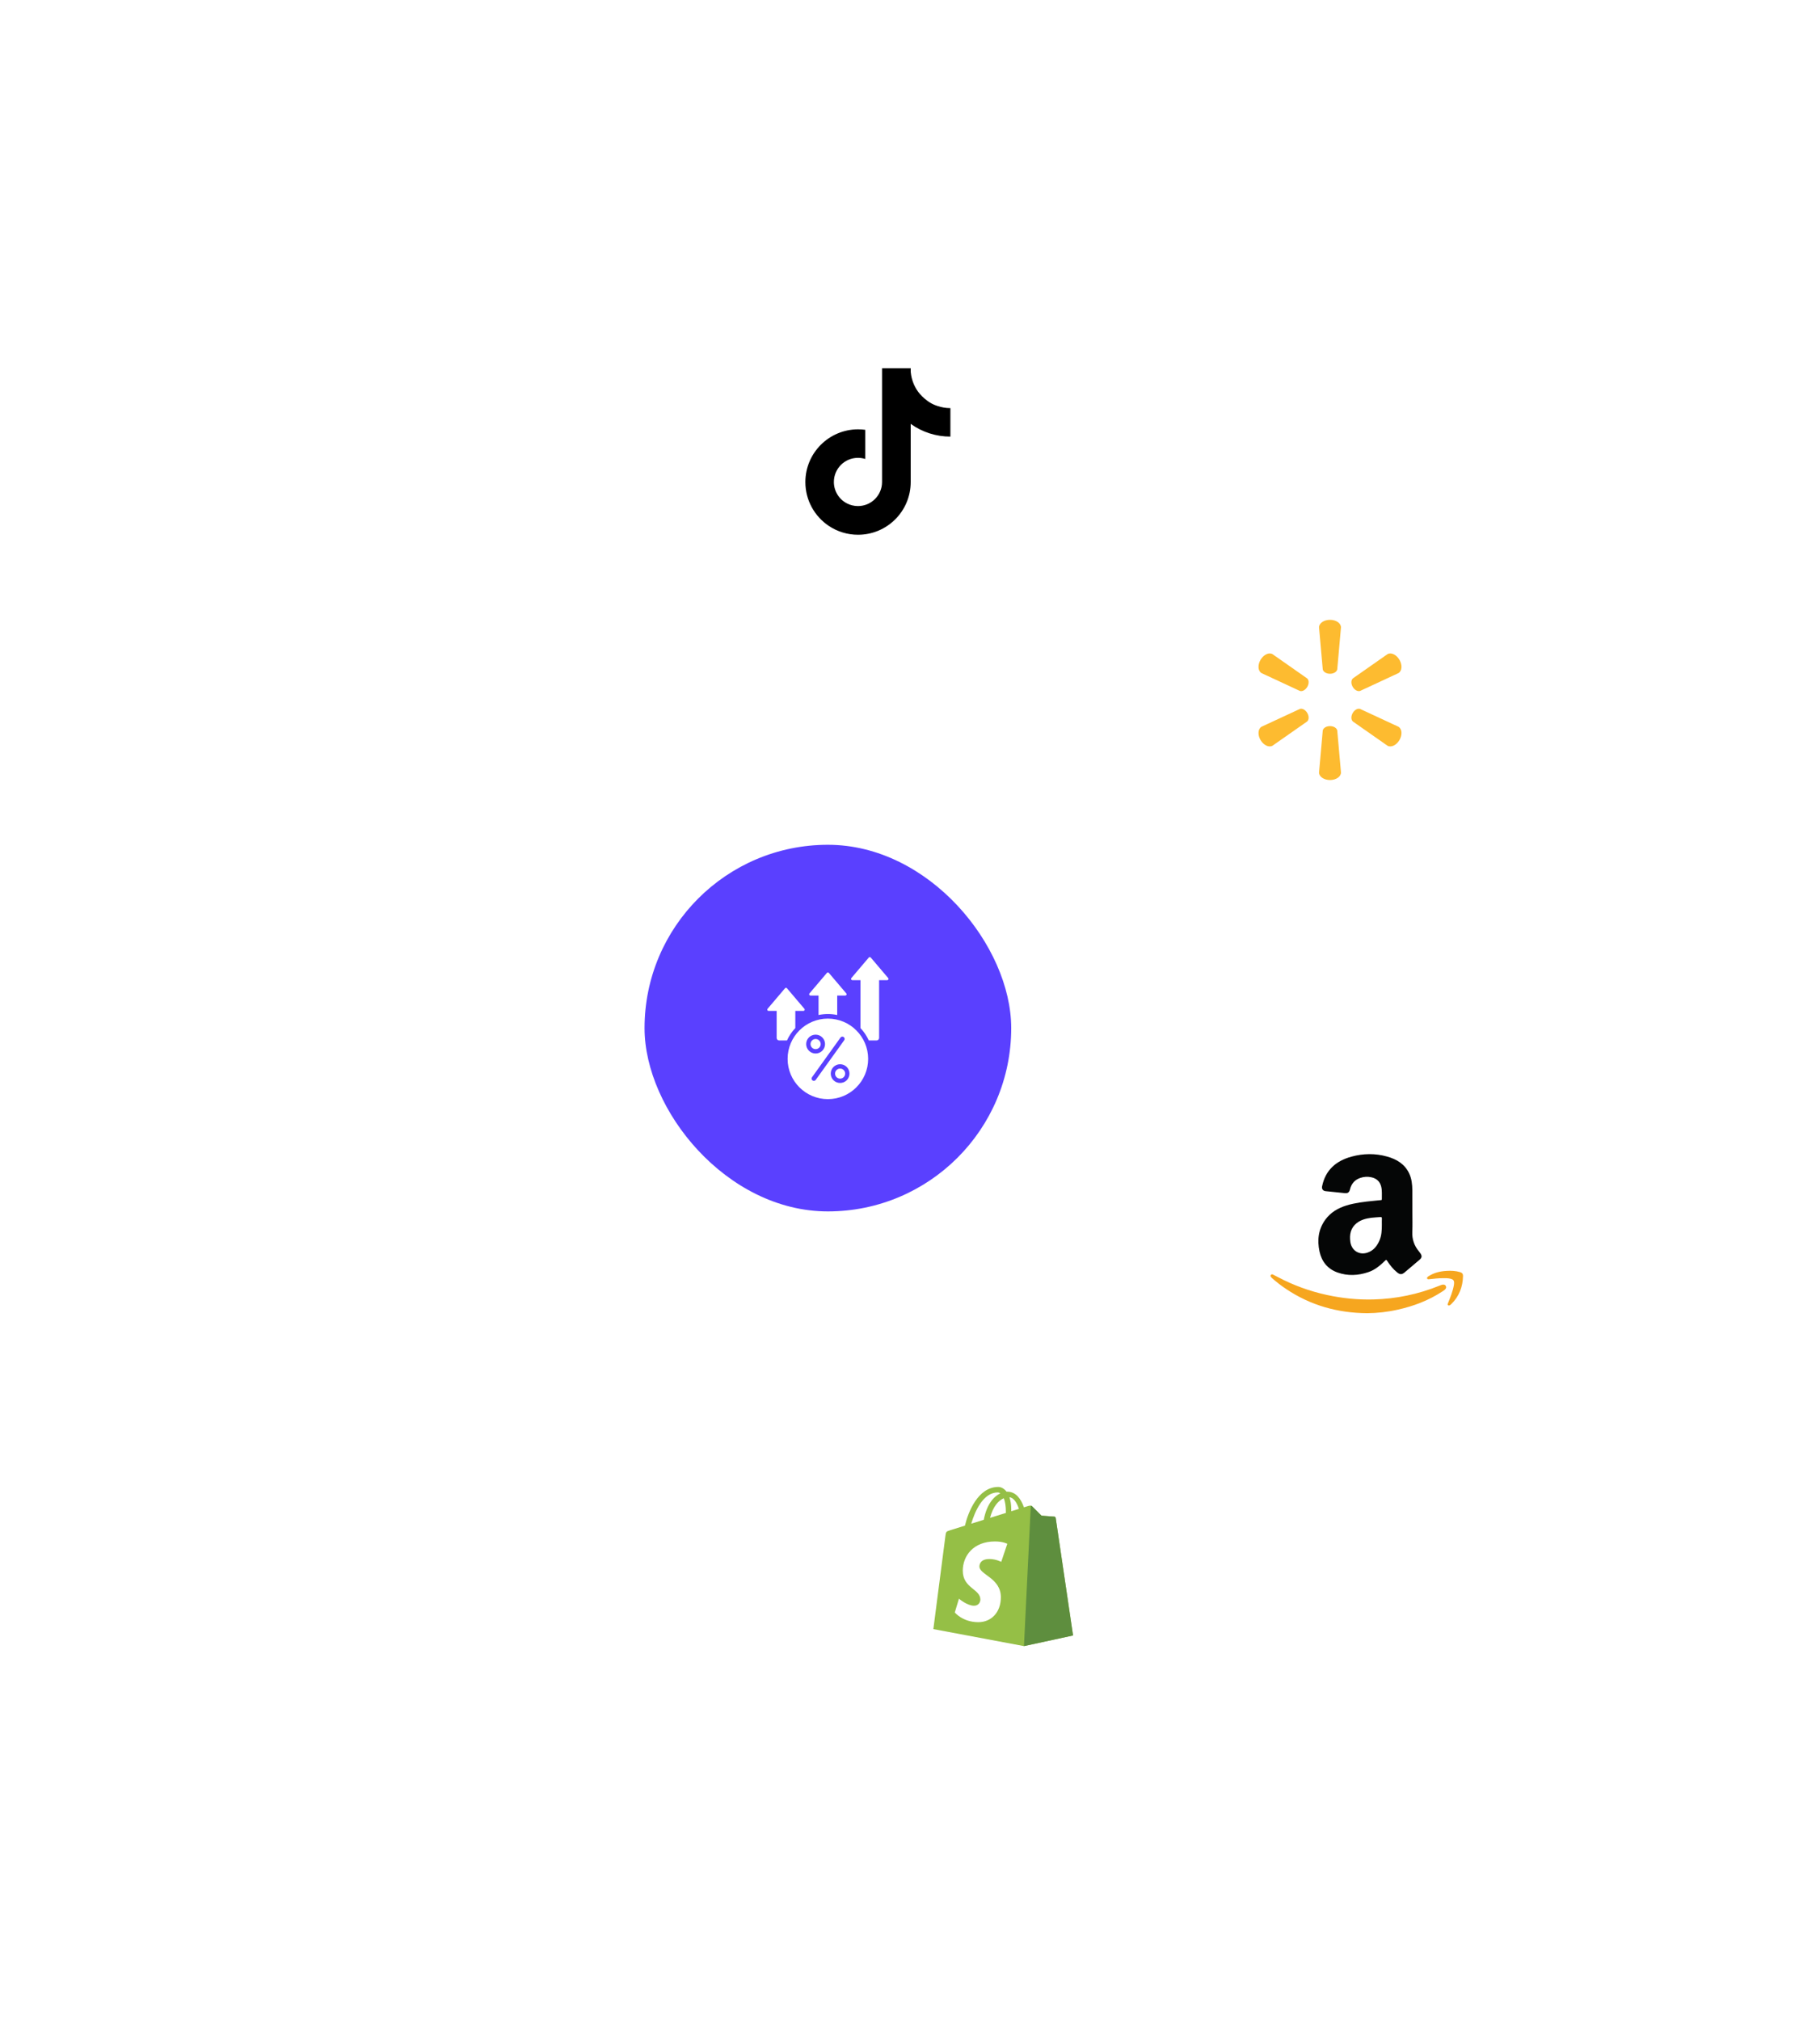 <svg width="546" height="606" viewBox="0 0 546 606" fill="none" xmlns="http://www.w3.org/2000/svg">
<path d="M138.934 151.511C163.269 134.208 191.435 123.062 221.02 119.026C250.605 114.99 280.728 118.185 308.808 128.337C336.889 138.488 362.09 155.294 382.255 177.316C402.42 199.337 416.947 225.918 424.592 254.782C432.238 283.646 432.774 313.932 426.154 343.048C419.535 372.164 405.957 399.242 386.584 421.964C367.211 444.685 342.619 462.372 314.916 473.51C287.212 484.649 257.221 488.907 227.512 485.921L236.566 395.863C251.721 397.386 267.019 395.214 281.151 389.532C295.283 383.85 307.827 374.828 317.709 363.238C327.592 351.648 334.518 337.835 337.894 322.983C341.271 308.13 340.998 292.681 337.098 277.957C333.198 263.234 325.787 249.675 315.501 238.442C305.215 227.208 292.359 218.635 278.035 213.457C263.711 208.278 248.346 206.649 233.254 208.708C218.163 210.766 203.795 216.452 191.382 225.278L138.934 151.511Z" fill="white"/>
<g filter="url(#filter0_d_2001_3)">
<rect x="191.364" y="247.46" width="110" height="110" rx="55" fill="#5A40FF"/>
<path fill-rule="evenodd" clip-rule="evenodd" d="M246.364 299.613C253.036 299.613 258.444 305.021 258.444 311.693C258.444 318.364 253.036 323.772 246.364 323.772C239.693 323.772 234.285 318.364 234.285 311.693C234.285 305.021 239.693 299.613 246.364 299.613ZM234.086 290.506C234.011 290.417 233.912 290.371 233.796 290.371C233.681 290.371 233.581 290.417 233.506 290.506L228.266 296.677C228.168 296.792 228.147 296.945 228.211 297.083C228.275 297.221 228.405 297.304 228.556 297.304H230.997V305.409C230.997 305.828 231.339 306.17 231.758 306.17H234.092C234.712 304.796 235.558 303.535 236.595 302.441V297.304H239.036C239.187 297.304 239.317 297.221 239.381 297.083C239.445 296.945 239.424 296.792 239.326 296.677L234.086 290.506ZM259.223 281.282C259.148 281.193 259.048 281.147 258.933 281.147C258.817 281.147 258.717 281.193 258.643 281.282L253.403 287.453C253.305 287.569 253.284 287.721 253.347 287.859C253.411 287.997 253.541 288.08 253.693 288.08H256.133V302.441C257.171 303.535 258.017 304.796 258.637 306.17H260.971C261.39 306.17 261.732 305.828 261.732 305.409V288.08H264.172C264.324 288.08 264.454 287.997 264.518 287.859C264.581 287.721 264.561 287.569 264.462 287.453L259.223 281.282ZM246.654 285.894L251.894 292.065C251.992 292.181 252.013 292.333 251.949 292.471C251.886 292.609 251.756 292.692 251.604 292.692H249.164V298.53C248.26 298.339 247.324 298.238 246.364 298.238C245.404 298.238 244.468 298.339 243.565 298.53V292.692H241.124C240.973 292.692 240.843 292.609 240.779 292.471C240.715 292.333 240.736 292.181 240.834 292.065L246.074 285.894C246.149 285.805 246.249 285.759 246.364 285.759C246.48 285.759 246.58 285.806 246.654 285.894ZM242.71 318.012L251.27 306.09C251.373 305.942 251.413 305.76 251.383 305.583C251.352 305.406 251.254 305.248 251.108 305.143C250.962 305.038 250.781 304.994 250.603 305.022C250.425 305.049 250.266 305.145 250.158 305.29L241.598 317.212C241.495 317.359 241.455 317.541 241.485 317.719C241.515 317.896 241.614 318.054 241.76 318.159C241.906 318.264 242.087 318.307 242.265 318.28C242.442 318.252 242.602 318.156 242.71 318.012ZM244.679 305.251C243.58 304.152 241.774 304.156 240.675 305.254C239.577 306.354 239.58 308.16 240.679 309.258C241.786 310.364 243.578 310.361 244.683 309.255C245.789 308.148 245.785 306.356 244.679 305.251ZM252.02 314.122C250.927 313.03 249.132 313.034 248.041 314.126C246.949 315.218 246.953 317.013 248.045 318.105C249.137 319.196 250.932 319.193 252.023 318.101C253.115 317.008 253.112 315.213 252.02 314.122ZM251.104 315.043C250.515 314.455 249.551 314.452 248.962 315.042C248.374 315.63 248.371 316.594 248.96 317.184C249.549 317.772 250.513 317.774 251.102 317.185C251.691 316.596 251.693 315.632 251.104 315.043ZM243.758 306.178C243.165 305.585 242.195 305.583 241.602 306.176C241.01 306.769 241.008 307.739 241.601 308.332C242.195 308.925 243.162 308.928 243.756 308.333C244.35 307.738 244.353 306.773 243.758 306.178Z" fill="white"/>
</g>
<g filter="url(#filter1_d_2001_3)">
<rect x="207.364" y="79.46" width="100" height="100" rx="50" fill="white"/>
<path d="M270.603 112.878C268.902 111.22 267.768 109 267.344 106.561C267.288 106.237 267.245 105.906 267.214 105.582V104.478H258.616V138.633C258.604 142.612 255.371 145.836 251.39 145.836C250.219 145.836 249.116 145.555 248.138 145.062C246.942 144.46 245.937 143.537 245.235 142.397C244.533 141.256 244.162 139.942 244.163 138.602C244.163 134.611 247.397 131.368 251.39 131.368C252.156 131.368 252.891 131.487 253.583 131.705V122.962C252.866 122.862 252.138 122.812 251.415 122.812C242.681 122.831 235.61 129.909 235.61 138.633C235.61 144.108 238.388 148.929 242.612 151.766C245.212 153.516 248.276 154.448 251.409 154.441C260.137 154.441 267.207 147.364 267.207 138.633V121.178C270.681 123.666 274.847 125.001 279.119 124.995V116.445C277.804 116.445 276.502 116.233 275.269 115.815C274.403 115.522 272.764 114.999 270.596 112.878H270.603Z" fill="black"/>
</g>
<g filter="url(#filter2_d_2001_3)">
<rect x="343" y="154" width="100" height="100" rx="50" fill="white"/>
<path d="M392.996 196.148C394.124 196.148 395.052 195.564 395.177 194.807L396.293 182.231C396.293 180.989 394.834 179.967 393 179.967C391.167 179.967 389.711 180.989 389.711 182.231L390.824 194.807C390.946 195.564 391.876 196.148 393 196.148H392.996ZM386.187 200.077C386.754 199.103 386.71 198.008 386.113 197.522L375.76 190.272C374.685 189.65 373.07 190.398 372.153 191.985C371.234 193.569 371.398 195.338 372.472 195.958L383.936 201.289C384.653 201.554 385.629 201.044 386.191 200.07L386.187 200.077ZM399.809 200.07C400.373 201.044 401.346 201.554 402.063 201.288L413.528 195.958C414.607 195.338 414.762 193.568 413.85 191.985C412.93 190.398 411.312 189.649 410.238 190.272L399.885 197.522C399.293 198.008 399.249 199.103 399.813 200.077L399.809 200.07ZM392.996 211.856C394.124 211.856 395.052 212.438 395.177 213.194L396.293 225.769C396.293 227.014 394.834 228.033 393 228.033C391.167 228.033 389.711 227.014 389.711 225.769L390.824 213.194C390.946 212.438 391.876 211.856 393 211.856H392.996ZM399.809 207.928C400.373 206.953 401.346 206.446 402.063 206.716L413.528 212.039C414.607 212.662 414.762 214.433 413.85 216.018C412.93 217.599 411.312 218.351 410.238 217.731L399.885 210.487C399.293 209.994 399.249 208.899 399.813 207.926L399.809 207.928ZM386.187 207.926C386.754 208.9 386.71 209.995 386.113 210.486L375.76 217.73C374.685 218.35 373.07 217.599 372.153 216.018C371.234 214.433 371.398 212.663 372.472 212.038L383.936 206.715C384.653 206.445 385.629 206.953 386.193 207.929L386.187 207.926Z" fill="#FDBB30"/>
</g>
<g filter="url(#filter3_d_2001_3)">
<rect x="354" y="314" width="100" height="100" rx="50" fill="white"/>
<g clip-path="url(#clip0_2001_3)">
<path d="M417.712 357.71C417.712 359.679 417.783 361.636 417.689 363.605C417.594 365.845 418.277 367.767 419.689 369.465C419.854 369.665 420.007 369.866 420.149 370.078C420.655 370.845 420.56 371.375 419.866 371.965C418.383 373.214 416.912 374.476 415.429 375.726C414.546 376.469 413.993 376.457 413.098 375.726C411.898 374.747 410.956 373.545 410.12 372.259C409.92 371.953 409.814 371.965 409.567 372.2C408.084 373.651 406.519 374.995 404.53 375.667C401.458 376.716 398.339 376.881 395.255 375.785C392.289 374.724 390.511 372.531 389.852 369.477C389.123 366.069 389.499 362.827 391.594 359.938C393.183 357.757 395.384 356.472 397.915 355.682C400.528 354.88 403.223 354.573 405.93 354.302C406.695 354.22 407.449 354.149 408.214 354.078C408.402 354.066 408.567 354.043 408.555 353.795C408.531 352.545 408.661 351.272 408.367 350.046C407.99 348.478 406.966 347.558 405.401 347.216C404.282 346.968 403.176 347.039 402.093 347.405C400.445 347.971 399.421 349.114 399.009 350.812C398.786 351.744 398.35 352.074 397.444 351.979C395.514 351.779 393.583 351.578 391.665 351.378C390.876 351.296 390.464 350.694 390.629 349.928C391.63 345.035 394.831 342.287 399.445 341.026C402.988 340.059 406.578 340 410.132 341.002C412.992 341.804 415.393 343.219 416.735 346.025C417.5 347.617 417.677 349.338 417.7 351.06C417.724 353.265 417.7 355.493 417.712 357.71ZM408.555 361.388C408.555 360.799 408.531 360.209 408.567 359.62C408.59 359.254 408.461 359.125 408.096 359.16C407.201 359.242 406.295 359.254 405.401 359.372C403.835 359.573 402.305 359.962 401.034 360.952C399.186 362.402 398.798 364.383 399.104 366.612C399.468 369.229 401.799 370.679 404.294 369.807C405.989 369.217 407.025 367.968 407.743 366.399C408.496 364.808 408.555 363.098 408.555 361.388Z" fill="#050606"/>
<path d="M404.2 388C395.219 387.941 387.157 385.63 379.871 380.761C378.388 379.77 376.976 378.685 375.634 377.494C375.516 377.388 375.399 377.282 375.304 377.153C375.175 376.976 375.081 376.763 375.234 376.551C375.387 376.315 375.646 376.292 375.869 376.398C376.387 376.646 376.882 376.917 377.388 377.176C382.025 379.629 386.91 381.397 392.03 382.517C396.667 383.531 401.352 384.003 406.107 383.873C412.898 383.685 419.442 382.317 425.739 379.782C426.045 379.652 426.363 379.522 426.681 379.452C427.128 379.369 427.575 379.428 427.775 379.912C427.964 380.36 427.717 380.713 427.387 380.996C427.152 381.197 426.881 381.362 426.61 381.539C422.55 384.18 418.1 385.878 413.392 386.927C410.285 387.635 407.131 387.976 404.2 388Z" fill="#F6A61F"/>
<path d="M426.857 377.494C425.504 377.483 424.162 377.66 422.82 377.801C422.561 377.825 422.267 377.895 422.149 377.612C422.008 377.294 422.279 377.105 422.502 376.952C424.174 375.844 426.045 375.408 428.011 375.301C429.364 375.219 430.706 375.278 432.024 375.679C432.625 375.856 432.919 376.209 432.907 376.822C432.837 380.1 431.742 382.954 429.376 385.276C429.294 385.359 429.2 385.43 429.106 385.5C428.894 385.654 428.635 385.795 428.411 385.606C428.199 385.43 428.317 385.17 428.411 384.958C429.106 383.225 429.812 381.503 430.153 379.652C430.2 379.416 430.212 379.181 430.224 378.957C430.235 378.19 429.965 377.86 429.211 377.671C428.423 377.459 427.634 377.494 426.857 377.494Z" fill="#F6A61F"/>
</g>
</g>
<g filter="url(#filter4_d_2001_3)">
<rect x="245" y="414" width="100" height="100" rx="50" fill="white"/>
<g clip-path="url(#clip1_2001_3)">
<path d="M310.711 449.426C310.678 449.186 310.469 449.053 310.295 449.038C310.122 449.024 306.459 448.752 306.459 448.752C306.459 448.752 303.915 446.221 303.636 445.941C303.357 445.661 302.811 445.746 302.599 445.809C302.568 445.818 302.044 445.98 301.176 446.249C300.326 443.799 298.826 441.547 296.188 441.547C296.115 441.547 296.04 441.55 295.965 441.554C295.215 440.56 294.285 440.128 293.483 440.128C287.337 440.128 284.4 447.827 283.48 451.739C281.091 452.481 279.395 453.008 279.178 453.076C277.845 453.495 277.803 453.537 277.628 454.796C277.496 455.749 274.008 482.778 274.008 482.778L301.187 487.881L315.914 484.689C315.914 484.689 310.744 449.666 310.711 449.426ZM299.674 446.715L297.374 447.428C297.375 447.266 297.376 447.106 297.376 446.931C297.376 445.408 297.165 444.182 296.826 443.21C298.186 443.381 299.091 444.931 299.674 446.715ZM295.14 443.512C295.518 444.461 295.763 445.823 295.763 447.661C295.763 447.755 295.763 447.841 295.762 447.928C294.266 448.392 292.641 448.896 291.012 449.402C291.927 445.865 293.641 444.156 295.14 443.512ZM293.314 441.78C293.579 441.78 293.846 441.87 294.102 442.047C292.132 442.975 290.021 445.315 289.129 449.986L285.375 451.151C286.419 447.588 288.899 441.78 293.314 441.78Z" fill="#95BF46"/>
<path d="M310.295 449.038C310.122 449.024 306.459 448.752 306.459 448.752C306.459 448.752 303.915 446.221 303.636 445.941C303.532 445.837 303.391 445.783 303.243 445.76L301.188 487.881L315.914 484.689C315.914 484.689 310.744 449.666 310.711 449.426C310.678 449.186 310.469 449.053 310.295 449.038Z" fill="#5E8E3E"/>
<path d="M296.188 457.192L294.372 462.605C294.372 462.605 292.781 461.754 290.831 461.754C287.972 461.754 287.828 463.552 287.828 464.005C287.828 466.477 294.259 467.424 294.259 473.214C294.259 477.77 291.375 480.703 287.487 480.703C282.822 480.703 280.436 477.793 280.436 477.793L281.685 473.658C281.685 473.658 284.138 475.767 286.207 475.767C287.559 475.767 288.109 474.701 288.109 473.921C288.109 470.696 282.834 470.553 282.834 465.254C282.834 460.795 286.028 456.479 292.476 456.479C294.961 456.479 296.188 457.192 296.188 457.192Z" fill="white"/>
</g>
</g>
<defs>
<filter id="filter0_d_2001_3" x="107.764" y="167.86" width="281.2" height="281.2" filterUnits="userSpaceOnUse" color-interpolation-filters="sRGB">
<feFlood flood-opacity="0" result="BackgroundImageFix"/>
<feColorMatrix in="SourceAlpha" type="matrix" values="0 0 0 0 0 0 0 0 0 0 0 0 0 0 0 0 0 0 127 0" result="hardAlpha"/>
<feMorphology radius="22" operator="erode" in="SourceAlpha" result="effect1_dropShadow_2001_3"/>
<feOffset dx="2" dy="6"/>
<feGaussianBlur stdDeviation="53.8"/>
<feComposite in2="hardAlpha" operator="out"/>
<feColorMatrix type="matrix" values="0 0 0 0 0.375 0 0 0 0 0.375 0 0 0 0 0.375 0 0 0 1 0"/>
<feBlend mode="normal" in2="BackgroundImageFix" result="effect1_dropShadow_2001_3"/>
<feBlend mode="normal" in="SourceGraphic" in2="effect1_dropShadow_2001_3" result="shape"/>
</filter>
<filter id="filter1_d_2001_3" x="128.264" y="0.36" width="270.2" height="270.2" filterUnits="userSpaceOnUse" color-interpolation-filters="sRGB">
<feFlood flood-opacity="0" result="BackgroundImageFix"/>
<feColorMatrix in="SourceAlpha" type="matrix" values="0 0 0 0 0 0 0 0 0 0 0 0 0 0 0 0 0 0 127 0" result="hardAlpha"/>
<feMorphology radius="6" operator="dilate" in="SourceAlpha" result="effect1_dropShadow_2001_3"/>
<feOffset dx="6" dy="6"/>
<feGaussianBlur stdDeviation="39.55"/>
<feComposite in2="hardAlpha" operator="out"/>
<feColorMatrix type="matrix" values="0 0 0 0 0 0 0 0 0 0 0 0 0 0 0 0 0 0 0.5 0"/>
<feBlend mode="normal" in2="BackgroundImageFix" result="effect1_dropShadow_2001_3"/>
<feBlend mode="normal" in="SourceGraphic" in2="effect1_dropShadow_2001_3" result="shape"/>
</filter>
<filter id="filter2_d_2001_3" x="263.9" y="74.9" width="270.2" height="270.2" filterUnits="userSpaceOnUse" color-interpolation-filters="sRGB">
<feFlood flood-opacity="0" result="BackgroundImageFix"/>
<feColorMatrix in="SourceAlpha" type="matrix" values="0 0 0 0 0 0 0 0 0 0 0 0 0 0 0 0 0 0 127 0" result="hardAlpha"/>
<feMorphology radius="6" operator="dilate" in="SourceAlpha" result="effect1_dropShadow_2001_3"/>
<feOffset dx="6" dy="6"/>
<feGaussianBlur stdDeviation="39.55"/>
<feComposite in2="hardAlpha" operator="out"/>
<feColorMatrix type="matrix" values="0 0 0 0 0 0 0 0 0 0 0 0 0 0 0 0 0 0 0.5 0"/>
<feBlend mode="normal" in2="BackgroundImageFix" result="effect1_dropShadow_2001_3"/>
<feBlend mode="normal" in="SourceGraphic" in2="effect1_dropShadow_2001_3" result="shape"/>
</filter>
<filter id="filter3_d_2001_3" x="274.9" y="234.9" width="270.2" height="270.2" filterUnits="userSpaceOnUse" color-interpolation-filters="sRGB">
<feFlood flood-opacity="0" result="BackgroundImageFix"/>
<feColorMatrix in="SourceAlpha" type="matrix" values="0 0 0 0 0 0 0 0 0 0 0 0 0 0 0 0 0 0 127 0" result="hardAlpha"/>
<feMorphology radius="6" operator="dilate" in="SourceAlpha" result="effect1_dropShadow_2001_3"/>
<feOffset dx="6" dy="6"/>
<feGaussianBlur stdDeviation="39.55"/>
<feComposite in2="hardAlpha" operator="out"/>
<feColorMatrix type="matrix" values="0 0 0 0 0 0 0 0 0 0 0 0 0 0 0 0 0 0 0.5 0"/>
<feBlend mode="normal" in2="BackgroundImageFix" result="effect1_dropShadow_2001_3"/>
<feBlend mode="normal" in="SourceGraphic" in2="effect1_dropShadow_2001_3" result="shape"/>
</filter>
<filter id="filter4_d_2001_3" x="165.9" y="334.9" width="270.2" height="270.2" filterUnits="userSpaceOnUse" color-interpolation-filters="sRGB">
<feFlood flood-opacity="0" result="BackgroundImageFix"/>
<feColorMatrix in="SourceAlpha" type="matrix" values="0 0 0 0 0 0 0 0 0 0 0 0 0 0 0 0 0 0 127 0" result="hardAlpha"/>
<feMorphology radius="6" operator="dilate" in="SourceAlpha" result="effect1_dropShadow_2001_3"/>
<feOffset dx="6" dy="6"/>
<feGaussianBlur stdDeviation="39.55"/>
<feComposite in2="hardAlpha" operator="out"/>
<feColorMatrix type="matrix" values="0 0 0 0 0 0 0 0 0 0 0 0 0 0 0 0 0 0 0.5 0"/>
<feBlend mode="normal" in2="BackgroundImageFix" result="effect1_dropShadow_2001_3"/>
<feBlend mode="normal" in="SourceGraphic" in2="effect1_dropShadow_2001_3" result="shape"/>
</filter>
<clipPath id="clip0_2001_3">
<rect width="66" height="48" fill="white" transform="translate(371 340)"/>
</clipPath>
<clipPath id="clip1_2001_3">
<rect width="42" height="48" fill="white" transform="translate(274 440)"/>
</clipPath>
</defs>
</svg>
